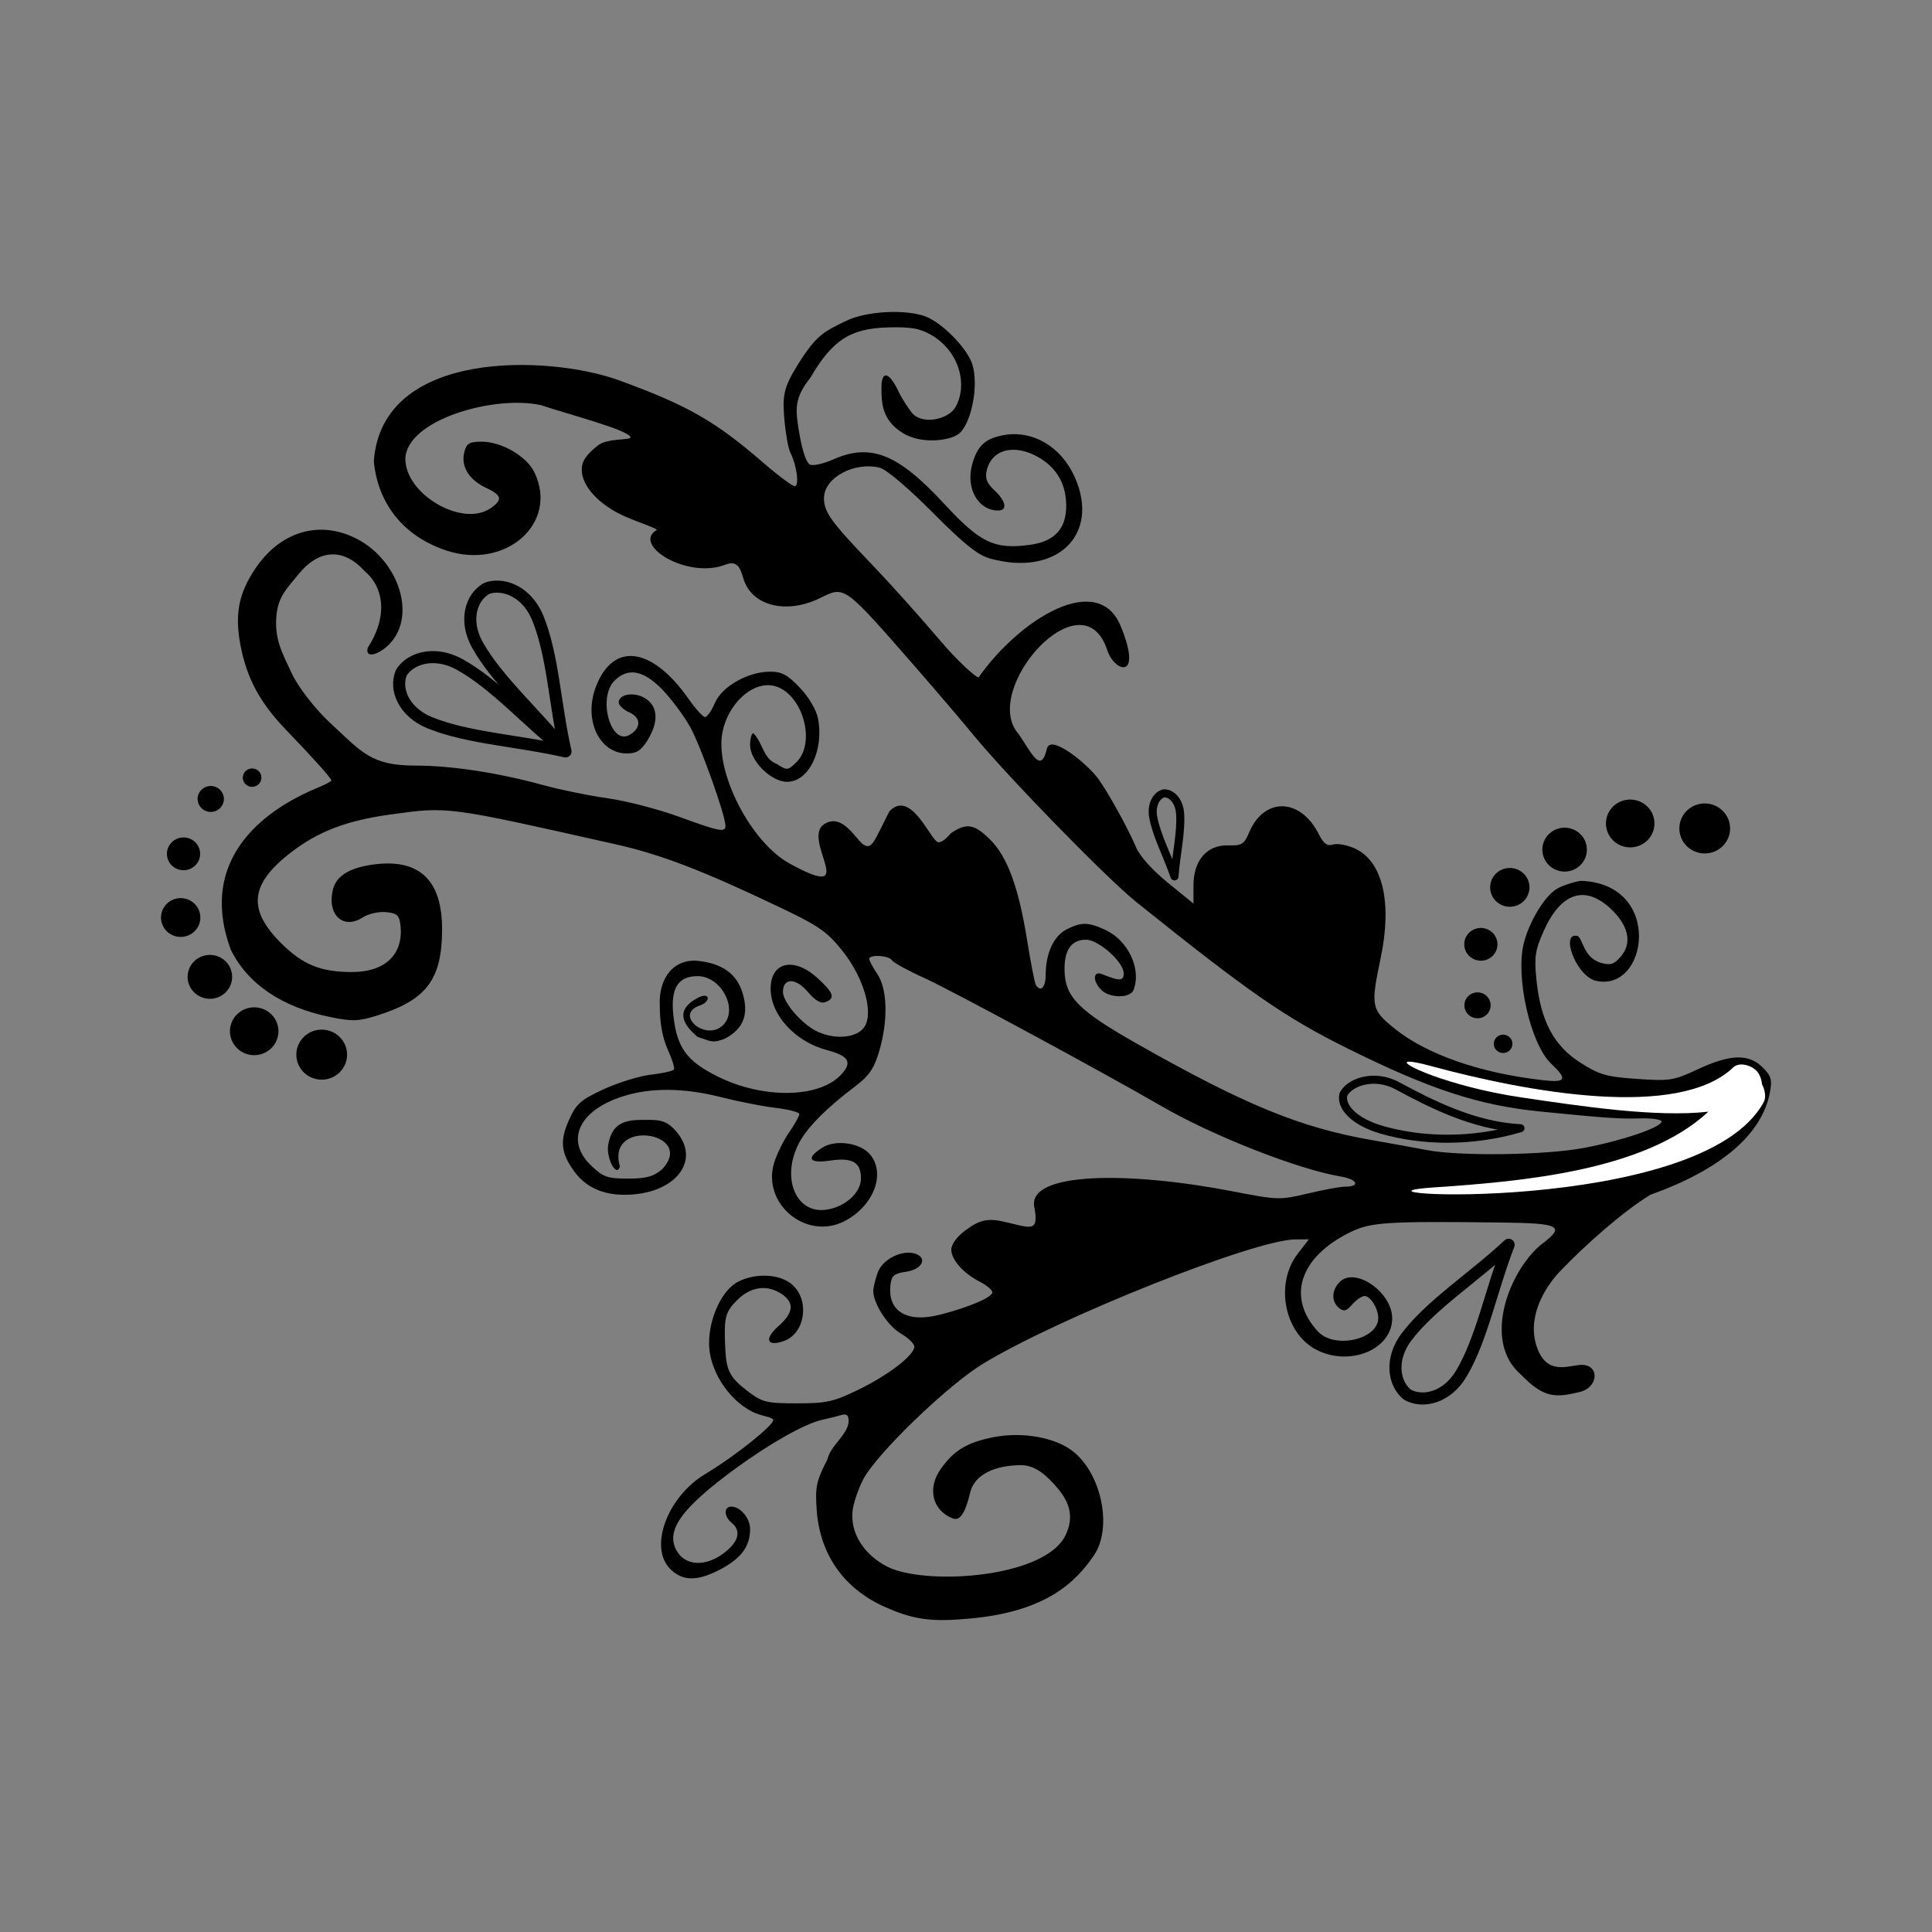 <svg:svg xmlns:dc="http://purl.org/dc/elements/1.1/" xmlns:ns2="http://creativecommons.org/ns#" xmlns:rdf="http://www.w3.org/1999/02/22-rdf-syntax-ns#" xmlns:svg="http://www.w3.org/2000/svg" height="480" id="svg2" version="1.1" viewBox="-20 -57.5 480 480" width="480">
  <svg:rect x="-20" y="-57.5" width="480" height="480" fill="#808080" stroke="none"/>
  <svg:title id="title3364">Flourish</svg:title>
  <svg:defs id="defs4" />
  <svg:g id="layer1" transform="translate(-152.047,-343.681)">
    <svg:path d="m 210.54,482.073 c 2.104,-0.855 3.825,-1.747 3.825,-1.982 0,-0.553 -4.153,-5.196 -11.316,-12.652 -6.464,-6.728 -9.731,-12.83 -11.272,-21.05 -1.434,-7.648 -0.432,-12.766 3.7,-18.936 6.139,-9.166 15.948,-12.26 25.35,-7.333 10.466,5.484 15.111,19.768 7.343,26.683 -2.402,2.138 -5.417,2.941 -4.778,0.356 4.94,-7.555 4.238,-14.947 -0.836,-19.163 -5.642,-6.21 -11.774,-4.829 -16.287,0.792 -2.821,3.513 -5.241,5.533 -5.584,10.846 -0.35,5.414 1.346,8.554 3.922,13.982 1.657,3.492 5.885,8.833 9.268,11.98 8.221,7.649 10.405,10.797 21.467,10.798 8.952,0.002 20.496,1.776 31.878,4.901 4.106,1.127 11.22,2.575 15.81,3.218 4.59,0.642 12.539,2.7 17.666,4.572 10.157,3.709 11.589,3.987 11.589,2.25 0,-2.579 -6.149,-19.807 -8.744,-24.499 -1.53,-2.766 -4.644,-6.954 -6.921,-9.305 -4.689,-4.843 -8.519,-5.573 -11.875,-2.263 -4.309,4.249 -0.943,16.307 3.761,13.473 2.88,-1.735 2.826,-4.252 -0.118,-5.576 -1.442,-0.648 -2.623,-1.754 -2.623,-2.458 0,-2.141 3.975,-2.72 6.68,-0.973 3.096,2 3.27,5.844 0.471,10.372 -1.572,2.542 -2.716,3.269 -5.143,3.269 -6.922,0 -10.819,-8.474 -7.655,-16.644 4.336,-11.198 13.976,-9.854 23.096,3.219 1.677,2.404 3.48,4.371 4.006,4.371 0.527,0 1.617,-1.558 2.424,-3.462 1.741,-4.109 8.241,-7.805 13.726,-7.805 2.915,0 4.371,0.787 7.424,4.015 2.233,2.361 4.081,5.511 4.488,7.646 1.506,7.916 -2.309,15.703 -7.692,15.703 -3.965,0 -9.184,-5.189 -9.184,-9.131 0,-1.617 0.367,-2.941 0.816,-2.941 2.554,2.705 2.352,6.321 5.88,7.68 2.5,1.616 2.715,1.593 4.845,-0.508 4.93,-4.862 1.489,-16.979 -5.36,-18.871 -6.132,-1.694 -13.316,6.023 -13.32,14.308 -0.004,10.284 8.188,24.809 16.711,29.631 18.587,10.31 2.745,-6.023 8.972,-9.736 4.669,-2.784 7.976,4.461 9.918,5.349 1.942,0.888 2.403,-1.138 6.151,-8.459 5.329,-5.564 10.146,7.075 12.069,7.692 1.276,0.201 3.169,-2.204 3.169,-2.204 4.024,-2.798 5.998,-2.195 9.759,1.525 4.284,4.238 7.082,11.804 9.18,24.822 0.929,5.767 1.924,10.86 2.211,11.317 1.193,1.904 2.44,0.605 2.44,-2.54 0,-5.293 1.99,-9.63 5.16,-11.247 3.696,-1.885 5.446,-1.86 9.715,0.138 5.657,2.647 8.958,9.729 6.946,14.901 -0.805,2.068 -5.885,2.075 -7.978,0.011 -2.244,-2.213 -2.12,-4.881 0.182,-3.946 4.384,1.78 5.355,1.745 5.355,-0.195 0,-2.811 -6.212,-8.363 -9.359,-8.363 -3.657,0 -5.448,2.57 -5.335,7.652 0.149,6.65 3.461,9.968 18.382,18.413 26.515,15.007 40.203,20.614 57.847,23.696 4.584,0.801 10.807,1.929 13.829,2.506 8.182,1.564 29.258,1.281 38.899,-0.523 9.456,-1.769 19.357,-5.127 19.357,-6.566 0,-0.524 -2.41,-0.877 -5.355,-0.784 -4.969,0.156 -8.415,-0.082 -24.735,-1.708 -15.282,-1.523 -27.375,-5.479 -47.907,-15.671 -15.545,-7.717 -24.392,-13.849 -52.466,-36.364 -7.389,-5.926 -31.68,-30.823 -40.447,-41.454 -3.194,-3.873 -9.536,-11.312 -14.094,-16.531 -18.261,-20.907 -17.842,-20.6 -24.002,-17.569 -8.46,4.163 -17.122,1.954 -19.109,-4.873 -0.834,-2.866 -1.617,-4.505 -4.529,-3.384 -9.452,3.637 -23.248,-4.96 -16.993,-8.638 0.443,-0.26 -4.756,-1.994 -7.753,-3.301 -6.437,-2.808 -10.872,-7.55 -10.872,-11.627 0,-2.166 1.026,-3.706 4.08,-6.127 2.244,-1.779 8.03,-1.222 8.03,-1.937 0,-1.755 -16.588,-6.079 -22.163,-7.999 -11.598,-2.629 -33.436,3.606 -33.775,13.249 -0.078,8.856 14.174,17.17 21.161,12.344 3.107,-2.146 2.854,-3.22 -1.207,-5.131 -4.19,-1.971 -6.199,-5.31 -5.307,-8.819 0.556,-2.185 1.237,-2.592 4.326,-2.592 4.937,0 11.17,3.624 13.088,7.61 6.1,12.677 -7.17,24.376 -21.996,19.392 -10.422,-3.504 -16.895,-11.499 -17.897,-22.107 1.941,-28.108 43.728,-26.405 60.97,-20.124 17.053,6.239 23.811,10.1 35.737,20.415 3.739,3.234 7.285,5.88 7.88,5.88 1.172,0 0.48,-5.275 -1.09,-8.305 -0.503,-0.971 -1.166,-4.593 -1.473,-8.048 -0.525,-5.913 -0.338,-7.937 3.171,-13.618 4.806,-7.78 6.725,-8.443 12.126,-11.104 4.91,-2.419 14.695,-2.974 19.697,-1.117 4.112,1.526 10.296,7.787 11.63,11.773 1.776,5.308 -0.268,15.411 -3.556,17.577 -2.393,1.576 -9.201,2.429 -13.716,-0.395 -5.154,-3.223 -5.256,-7.416 -5.256,-11.285 0,-4.318 1.893,-3.933 4.172,0.85 1.201,2.521 2.829,4.675 3.214,5.211 2.432,3.384 9.19,1.965 10.995,-1.175 3.021,-5.253 1.249,-13.764 -6.1,-17.997 -2.759,-1.589 -5.078,-1.984 -10.707,-1.821 -9.346,0.271 -13.775,3.153 -19.269,12.542 -4.065,5.139 -3.731,7.835 -2.701,13.862 0.76,4.442 1.785,7.368 2.704,7.716 0.814,0.308 3.37,-0.28 5.679,-1.307 9.314,-4.142 16.133,-1.417 27.621,11.039 8.917,9.669 12.456,11.362 21.251,10.169 6.134,-0.832 9.04,-3.958 9.04,-9.724 0,-5.171 -2.205,-9.189 -6.471,-11.789 -6.116,-3.728 -12.009,-2.389 -13.277,3.016 -0.462,1.968 0.01,3.186 1.918,4.954 2.868,2.657 3.306,5.011 0.933,5.011 -5.014,0 -8.123,-5.533 -6.455,-11.489 1.288,-4.6 3.201,-6.385 7.741,-7.225 7.276,-1.346 14.421,2.874 17.774,10.498 6.295,14.312 -4.512,24.689 -21.008,20.172 -3.099,-0.848 -6.49,-3.562 -14.381,-11.506 -5.94,-5.981 -11.49,-10.684 -13.067,-11.074 -6.398,-1.584 -13.887,2.492 -13.887,7.557 0,3.448 1.772,5.913 11.637,16.192 4.539,4.729 12.154,13.208 16.923,18.841 4.769,5.634 9.333,9.652 9.859,9.49 10.308,-14.645 29.658,-26.44 35.285,-12.77 5.627,13.67 -1.539,11.476 -3.324,6.02 -6.181,-18.89 -31.725,9.965 -22.003,20.847 3.311,4.847 5.521,10.013 7.007,3.614 0.804,-3.462 8.706,2.685 12.148,6.703 2.115,2.469 7.885,12.735 9.988,17.77 0.919,2.201 4.076,5.731 7.905,8.839 l 6.375,5.175 0,-4.508 c 0,-6.235 3.351,-10.097 8.633,-9.95 3.378,0.095 3.95,-0.262 5.216,-3.251 3.708,-8.753 12.66,-8.58 17.205,0.332 1.295,2.54 2.154,3.176 3.654,2.707 1.078,-0.338 3.544,0.127 5.478,1.033 6.822,3.193 9.207,13.385 6.337,27.075 -2.52,12.019 -2.364,12.87 3.204,17.432 8.008,6.562 21.411,11.253 37.23,13.031 5.617,0.631 6.017,-0.239 1.899,-4.131 -5.146,-4.862 -8.928,-21.613 -6.771,-29.99 1.372,-5.331 5.067,-11.461 8.048,-13.353 1.199,-0.761 3.913,-1.696 6.032,-2.078 20.902,0.658 16.685,28.435 3.391,24.728 -4.853,-1.82 -8.262,-11.911 -4.254,-11.046 1.527,0.329 1.344,5.727 6.48,6.843 2.129,0.527 3.031,-0.074 4.558,-1.934 2.699,-3.288 1.66,-7.67 -2.788,-11.758 -6.374,-5.857 -12.283,-3.858 -16.519,5.589 -2.155,4.806 -2.403,6.464 -1.823,12.185 1.03,10.156 4.299,16.346 10.841,20.529 4.785,3.059 6.493,3.552 14.135,4.08 8.173,0.564 9.076,0.421 15.137,-2.406 8.038,-3.749 12.6,-3.889 16.044,-0.491 2.169,2.139 2.444,3.078 1.838,6.287 -1.962,10.396 -12.201,19.151 -29.704,25.4 -6.961,4.29 -16.118,12.417 -22.451,19.02 -4.999,5.345 -8.451,13.048 -5.257,19.994 2.682,5.833 7.822,3.24 10.65,3.24 4.51,0 4.179,5.582 -0.398,6.715 -6.37,1.577 -9.112,1.433 -14.772,-4.376 -9.579,-8.326 -2.801,-25.674 5.056,-32.186 6.195,-4.66 4.944,-5.345 -10.08,-5.521 -28.33,-0.331 -32.177,-0.084 -37.252,2.388 -12.624,6.15 -15.918,16.201 -8.088,24.68 4.106,4.446 14.995,2.024 14.995,-3.336 0,-2.341 -1.932,-5.467 -3.379,-5.467 -0.697,0 -2.083,0.94 -3.081,2.089 -1.452,1.672 -2.107,1.848 -3.287,0.883 -1.956,-1.601 -1.867,-4.452 0.203,-6.493 3.84,-3.787 13.011,2.593 13.011,9.051 0,7.71 -10.454,12.085 -18.768,7.856 -8.035,-4.088 -10.461,-16.446 -4.692,-23.906 l 2.756,-3.563 -3.367,0.018 c -10.081,0.055 -58.419,19.282 -77.481,30.818 -8.928,5.403 -26.757,22.625 -29.936,28.916 -1.397,2.765 -2.376,6.102 -2.54,7.394 -0.976,7.696 5.387,13.227 10.404,14.938 11.082,3.778 37.715,1.452 42.47,-8.58 2.095,-4.421 1.133,-8.017 -2.013,-11.704 -2.222,-2.604 -5.173,-5.692 -9.001,-5.692 -6.565,0 -11.594,2.361 -12.661,6.719 -1.001,4.09 -2.185,7.363 -4.357,6.51 -5.222,-2.052 -6.226,-7.574 -3.099,-12.104 3.272,-4.74 6.613,-6.779 13.243,-8.08 7.318,-1.437 15.633,0.115 19.991,3.732 6.985,5.797 9.513,18.933 4.949,25.62 -4.364,6.393 -11.538,13.932 -30.634,15.691 -9.336,0.86 -13.849,0.497 -21.495,-2.956 -10.031,-4.529 -15.947,-12.968 -16.741,-23.878 -0.428,-5.873 -0.139,-7.245 2.68,-12.753 0.725,-3.41 5.193,-6.195 5.245,-9.464 0,-1.453 -0.501,-1.873 -1.785,-1.497 -0.982,0.288 -3.162,0.828 -4.845,1.201 -4.212,0.933 -12.903,5.822 -21.42,12.052 -13.503,9.876 -17.512,15.459 -14.685,20.451 2.149,3.794 7.132,4.064 11.692,0.634 3.743,-2.816 4.452,-5.533 1.973,-7.562 -1.941,-1.588 -1.985,-4.024 -0.073,-4.024 2.238,0 4.663,2.891 4.663,5.557 0,4.373 -2.256,7.385 -7.595,10.142 -5.613,2.898 -9.156,2.847 -12.223,-0.178 -5.402,-5.328 -0.819,-17.886 8.597,-23.561 8.004,-4.823 16.975,-12.167 16.975,-13.458 0,-0.756 -3.001,-0.934 -5.245,-2.081 -6.047,-3.09 -10.71,-10.474 -10.71,-16.96 0,-6.387 3.25,-13.31 7.194,-15.321 4.627,-2.36 10.819,-1.915 13.763,0.988 4.068,4.012 2.797,11.796 -2.234,13.682 -4.322,1.621 -5.154,-0.42 -1.486,-3.644 3.736,-3.283 4.017,-5.768 0.897,-7.924 -3.566,-2.463 -7.701,-1.95 -11.072,1.375 -3.065,3.023 -3.406,4.387 -3.034,12.116 0.271,5.62 1.175,7.289 5.851,10.807 3.374,2.538 4.523,2.807 11.993,2.807 7.311,0 9.06,-0.388 15.209,-3.374 7.457,-3.621 13.919,-8.595 13.919,-10.715 0,-0.718 -1.524,-2.192 -3.386,-3.276 -3.226,-1.878 -6.814,-7.434 -6.814,-10.554 0,-0.802 0.496,-2.861 1.102,-4.575 1.189,-3.365 6.285,-5.847 9.503,-4.629 2.95,1.116 1.417,3.88 -2.456,4.428 -2.952,0.417 -3.613,0.966 -3.876,3.22 -0.776,6.63 4.08,9.564 12.322,7.445 7.278,-1.871 12.986,-4.314 12.986,-5.558 0,-0.567 -1.364,-1.727 -3.03,-2.577 -4.161,-2.122 -7.17,-5.506 -7.17,-8.064 0,-1.236 1.397,-3.169 3.315,-4.589 2.606,-1.928 4.654,-3.385 9.109,-2.453 6.958,1.456 9.518,3.356 8.197,-3.516 -1.691,-8.796 23.619,-8.872 49.419,-3.86 11.038,2.144 11.611,2.16 18.506,0.519 3.914,-0.932 8.056,-1.694 9.204,-1.694 4.001,0 3.208,-1.839 -1.101,-2.553 -10.338,-1.715 -31.567,-10.036 -44.119,-17.294 -15.364,-8.883 -52.731,-29.072 -59.309,-32.044 -4.009,-1.811 -7.593,-3.778 -7.965,-4.372 -0.76,-1.213 -5.659,-1.495 -5.649,-0.325 0.004,0.415 0.919,2.113 2.033,3.772 2.511,3.74 2.694,11.555 0.448,19.174 -1.253,4.25 -2.502,6.088 -5.865,8.628 -7.281,5.5 -12.015,10.27 -14.05,14.158 -4.555,8.702 -0.75,17.777 6.938,16.547 4.649,-0.744 8.449,-4.233 8.449,-7.757 0,-4 -2.122,-5.24 -7.586,-4.432 -5.31,0.785 -6.172,-0.524 -2.084,-3.166 3.315,-2.142 9.513,-1.264 11.965,1.695 3.949,4.765 0.797,12.86 -6.446,16.554 -9.469,4.829 -20.506,-4.364 -17.424,-14.512 0.643,-2.115 2.317,-5.515 3.721,-7.556 1.404,-2.041 2.553,-4.091 2.553,-4.556 0,-0.465 -2.639,-1.159 -5.865,-1.543 -3.226,-0.384 -9.279,-1.568 -13.452,-2.631 -9.354,-2.384 -17.548,-2.462 -24.539,-0.236 -10.972,3.495 -14.389,10.979 -7.861,17.219 2.976,2.845 4.027,3.215 9.123,3.215 4.544,0 6.337,-0.49 8.495,-2.32 8.587,-9.118 -14.043,-12.848 -10.483,-0.698 -0.86,2.925 -3.546,-2.207 -2.889,-5.519 0.888,-4.475 3.054,-6.049 8.321,-6.049 3.949,0 5.778,-0.202 8.313,2.596 6.769,7.471 -0.045,16.015 -12.63,16.015 -5.478,0 -9.698,-1.971 -12.485,-5.831 -3.302,-4.574 -3.608,-7.574 -1.299,-12.724 1.829,-4.078 2.889,-5.02 8.62,-7.666 3.594,-1.659 8.905,-3.293 11.802,-3.631 2.897,-0.338 5.452,-0.91 5.678,-1.271 0.226,-0.36 -0.476,-2.609 -1.56,-4.996 -1.287,-2.836 -1.97,-6.586 -1.97,-10.816 -0.337,-7.198 3.691,-11.8 9.58,-11.177 5.998,0.667 9.554,3.248 10.991,7.976 1.611,5.302 0.236,8.884 -4.344,11.316 -3.214,1.298 -3.605,0.611 -6.815,-0.405 -4.732,-3.951 -4.749,-7.088 -0.108,-9.63 3.264,-1.787 3.458,0.872 0.7,1.803 -6.704,2.263 1.648,9.24 5.855,4.759 3.629,-3.865 -0.555,-12.032 -6.475,-12.032 -4.829,0 -6.717,3.001 -6.028,9.583 0.85,8.12 3.251,11.475 10.974,15.33 11.212,5.596 25.106,5.448 30.607,-0.326 3,-3.15 2.129,-4.748 -3.379,-6.202 -7.919,-2.089 -14.018,-8.722 -14.018,-15.246 0,-6.644 5.713,-8.008 11.531,-2.753 4.153,3.752 4.62,5.112 2.082,6.072 -1.141,0.432 -2.57,-0.405 -4.413,-2.582 -2.966,-3.504 -6.14,-3.484 -6.14,0.038 0,2.506 4.483,7.79 8.231,9.702 4.14,2.112 9.445,1.874 11.644,-0.523 2.924,-3.186 0.524,-12.313 -5.093,-19.371 -3.774,-4.743 -5.866,-6.201 -15.439,-10.765 -19.365,-9.232 -29.622,-13.171 -40.895,-15.708 -42.097,-9.473 -41.51,-9.395 -55.781,-7.437 -11.053,1.516 -18.143,4.221 -25.005,9.537 -10.139,7.856 -10.744,14.174 -2.167,22.633 5.273,5.201 9.741,6.998 17.405,7.001 8.32,0.003 12.905,-4.439 12.065,-11.69 -0.281,-2.428 -0.854,-2.938 -3.593,-3.199 -1.807,-0.173 -4.397,0.425 -5.815,1.341 -4.855,3.137 -8.936,-0.784 -7.341,-7.053 0.887,-3.486 4.594,-5.578 11.048,-6.235 10.72,-1.091 16.082,4.348 16.051,16.282 -0.033,12.405 -3.873,17.502 -16.073,21.332 -4.687,1.471 -6.205,1.526 -11.647,0.417 -12.079,-2.461 -20.567,-8.2 -24.776,-16.752 -7.373,-19.857 4.442,-32.982 21.156,-40.059 z" id="path3351" style="fill:#000000" />
    <svg:path d="m 482.122,549.948 c -3.547,0.054 9.791,6.181 27.723,8.854 15.307,2.281 33.758,5.022 46.639,3.578 -15.759,14.699 -46.245,17.333 -68.187,18.809 -29.484,1.983 66.682,7.358 81.957,-21.232 0.606,-1.135 0.333,-2.945 -0.456,-4.429 -0.105,-1.339 -0.679,-2.842 -1.753,-3.684 -1.688,-1.324 -4.14,-1.65 -5.379,-0.468 -13.61,12.989 -50.889,6.231 -75.239,-0.377 -2.768,-0.751 -4.487,-1.064 -5.305,-1.051 z" id="path3361" style="fill:#ffffff;fill-rule:evenodd;stroke:none;stroke-width:1px;stroke-linecap:butt;stroke-linejoin:miter;stroke-opacity:1" />
    <svg:path d="m 475.349,566.878 c -6.824,-1.964 -10.293,-5.707 -9.538,-8.788 1.402,-2.974 7.573,-5.299 13.411,-2.149 8.254,4.452 19.022,9.983 30.58,10.539 -12.165,3.569 -24.466,3.273 -34.453,0.398 z" id="path3747" style="fill:none;stroke:#000000;stroke-width:2;stroke-linecap:round;stroke-linejoin:round;stroke-miterlimit:4;stroke-dasharray:none" />
    <svg:path d="m 495.139,627.4 c -3.61,6.111 -9.692,7.42 -13.444,5.268 -3.382,-2.699 -4.42,-8.852 -0.097,-14.478 6.12,-7.964 16.496,-14.564 25.259,-22.746 -4.335,11.194 -6.607,23.307 -11.718,31.957 z" id="path4551" style="fill:none;stroke:#000000;stroke-width:3;stroke-linecap:round;stroke-linejoin:round;stroke-miterlimit:4;stroke-dasharray:none" />
    <svg:path d="m 418.569,489.24 c -0.592,-3.228 0.897,-5.548 2.635,-5.952 1.777,-0.101 3.795,1.715 4.036,4.993 0.341,4.64 -0.991,10.113 -1.394,15.64 -1.778,-5.213 -4.439,-10.112 -5.277,-14.68 z" id="path4553" style="fill:none;stroke:#000000;stroke-width:2;stroke-linecap:round;stroke-linejoin:round;stroke-miterlimit:4;stroke-dasharray:none" />
    <svg:g id="g4672" transform="matrix(-0.804,0.239,0.243,0.793,420.412,-10.156)">
      <svg:path d="m 99.867,671.449 a 2.75,2.75 0 0 1 -2.75,2.75 2.75,2.75 0 0 1 -2.75,-2.75 2.75,2.75 0 0 1 2.75,-2.75 2.75,2.75 0 0 1 2.75,2.75 z" id="path4555" style="opacity:1;fill:#000000;fill-opacity:1;fill-rule:nonzero;stroke:none;stroke-width:2;stroke-linecap:round;stroke-linejoin:round;stroke-miterlimit:4;stroke-dasharray:none;stroke-dashoffset:0;stroke-opacity:1" />
      <svg:path d="m 28.828,626.818 a 7.5,7.5 0 0 1 -7.5,7.5 7.5,7.5 0 0 1 -7.5,-7.5 7.5,7.5 0 0 1 7.5,-7.5 7.5,7.5 0 0 1 7.5,7.5 z" id="circle4557" style="opacity:1;fill:#000000;fill-opacity:1;fill-rule:nonzero;stroke:none;stroke-width:2;stroke-linecap:round;stroke-linejoin:round;stroke-miterlimit:4;stroke-dasharray:none;stroke-dashoffset:0;stroke-opacity:1" />
      <svg:path d="m 49.179,619.025 c 0,1.903 -0.756,3.729 -2.102,5.075 -8e-6,10e-6 -1.7e-5,2e-5 -2.5e-5,3e-5 -1.346,1.346 -3.171,2.102 -5.075,2.102 -2.26e-4,0 -4.53e-4,0 -6.79e-4,0 -1.903,-1.8e-4 -3.728,-0.756 -5.074,-2.102 -1.6e-4,-1.6e-4 -3.2e-4,-3.2e-4 -4.8e-4,-4.8e-4 -1.346,-1.346 -2.102,-3.171 -2.102,-5.074 0,-1.903 0.756,-3.729 2.102,-5.075 8e-6,-10e-6 1.7e-5,-2e-5 2.5e-5,-3e-5 1.346,-1.346 3.171,-2.102 5.075,-2.102 1.903,0 3.729,0.756 5.075,2.102 1.6e-4,1.6e-4 3.2e-4,3.2e-4 4.8e-4,4.8e-4 1.346,1.346 2.102,3.171 2.102,5.074 0,0 0,0 0,0" id="path4578" style="opacity:1;fill:#000000;fill-opacity:1;fill-rule:nonzero;stroke:none;stroke-width:2;stroke-linecap:round;stroke-linejoin:round;stroke-miterlimit:4;stroke-dasharray:none;stroke-dashoffset:0;stroke-opacity:1" />
      <svg:path d="m 69.432,620.94 c 0,1.747 -0.694,3.422 -1.929,4.657 -2.4e-5,3e-5 -5e-5,5e-5 -7.3e-5,8e-5 -1.235,1.235 -2.91,1.929 -4.657,1.929 -1.97e-4,0 -3.93e-4,0 -5.89e-4,0 -1.746,-1.6e-4 -3.421,-0.694 -4.656,-1.929 -1.38e-4,-1.4e-4 -2.76e-4,-2.7e-4 -4.15e-4,-4.1e-4 -1.235,-1.235 -1.929,-2.91 -1.929,-4.656 0,-1.747 0.694,-3.422 1.929,-4.657 2.5e-5,-3e-5 4.9e-5,-5e-5 7.4e-5,-8e-5 1.235,-1.235 2.91,-1.929 4.657,-1.929 1.747,0 3.422,0.694 4.657,1.929 1.39e-4,1.4e-4 2.76e-4,2.7e-4 4.16e-4,4.1e-4 1.235,1.235 1.929,2.91 1.929,4.657 0,0 0,0 0,0" id="path4580" style="opacity:1;fill:#000000;fill-opacity:1;fill-rule:nonzero;stroke:none;stroke-width:2;stroke-linecap:round;stroke-linejoin:round;stroke-miterlimit:4;stroke-dasharray:none;stroke-dashoffset:0;stroke-opacity:1" />
      <svg:path d="m 87.464,627.097 c 0,1.544 -0.613,3.024 -1.705,4.116 -4.4e-5,4e-5 -8.9e-5,9e-5 -1.34e-4,1.3e-4 -1.092,1.091 -2.572,1.705 -4.116,1.705 -1.57e-4,0 -3.14e-4,0 -4.71e-4,0 -1.544,-1.3e-4 -3.024,-0.613 -4.115,-1.705 -1.11e-4,-1.1e-4 -2.22e-4,-2.2e-4 -3.33e-4,-3.4e-4 -1.091,-1.092 -1.704,-2.572 -1.704,-4.115 0,-1.544 0.613,-3.024 1.705,-4.116 4.5e-5,-5e-5 8.9e-5,-9e-5 1.34e-4,-1.4e-4 1.092,-1.091 2.572,-1.705 4.116,-1.705 1.544,0 3.024,0.613 4.116,1.705 1.11e-4,1.1e-4 2.21e-4,2.2e-4 3.33e-4,3.3e-4 1.091,1.092 1.704,2.572 1.704,4.115 0,0 0,0 0,0" id="path4582" style="opacity:1;fill:#000000;fill-opacity:1;fill-rule:nonzero;stroke:none;stroke-width:2;stroke-linecap:round;stroke-linejoin:round;stroke-miterlimit:4;stroke-dasharray:none;stroke-dashoffset:0;stroke-opacity:1" />
      <svg:path d="m 99.702,640.98 c 0,1.303 -0.518,2.553 -1.439,3.475 -6.9e-5,7e-5 -1.37e-4,1.4e-4 -2.06e-4,2.1e-4 -0.922,0.921 -2.172,1.439 -3.475,1.439 -1.11e-4,0 -2.21e-4,0 -3.32e-4,0 -1.303,-9e-5 -2.553,-0.518 -3.475,-1.439 -7.8e-5,-7e-5 -1.57e-4,-1.5e-4 -2.35e-4,-2.3e-4 -0.921,-0.922 -1.439,-2.172 -1.439,-3.475 0,-1.303 0.518,-2.553 1.439,-3.475 6.8e-5,-7e-5 1.37e-4,-1.3e-4 2.06e-4,-2e-4 0.922,-0.922 2.172,-1.439 3.475,-1.439 1.303,0 2.553,0.518 3.475,1.439 7.8e-5,8e-5 1.56e-4,1.6e-4 2.35e-4,2.4e-4 0.921,0.922 1.439,2.172 1.439,3.475 0,0 0,0 0,0" id="path4584" style="opacity:1;fill:#000000;fill-opacity:1;fill-rule:nonzero;stroke:none;stroke-width:2;stroke-linecap:round;stroke-linejoin:round;stroke-miterlimit:4;stroke-dasharray:none;stroke-dashoffset:0;stroke-opacity:1" />
      <svg:path d="m 104.914,658.21 c 0,1.031 -0.409,2.019 -1.138,2.748 -1e-4,10e-5 -1.9e-4,1.9e-4 -2.9e-4,2.9e-4 -0.729,0.729 -1.717,1.138 -2.748,1.138 -6e-5,0 -1.2e-4,0 -1.8e-4,0 -1.031,-5e-5 -2.019,-0.41 -2.748,-1.138 -4e-5,-4e-5 -8e-5,-8e-5 -1.2e-4,-1.2e-4 -0.729,-0.729 -1.138,-1.717 -1.138,-2.748 0,-1.031 0.409,-2.019 1.138,-2.748 9e-5,-10e-5 1.9e-4,-1.9e-4 2.9e-4,-2.9e-4 0.729,-0.729 1.717,-1.138 2.748,-1.138 1.031,0 2.019,0.409 2.748,1.138 4e-5,4e-5 8e-5,8e-5 1.2e-4,1.2e-4 0.729,0.729 1.138,1.717 1.138,2.748 0,0 0,0 0,0" id="path4586" style="opacity:1;fill:#000000;fill-opacity:1;fill-rule:nonzero;stroke:none;stroke-width:2;stroke-linecap:round;stroke-linejoin:round;stroke-miterlimit:4;stroke-dasharray:none;stroke-dashoffset:0;stroke-opacity:1" />
    </svg:g>
    <svg:g id="g4722" transform="matrix(1.02,0,0,1.006,128.363,-12.989)">
      <svg:path d="m 63.448,487.81 a 2.264,2.264 0 0 1 3.202,0.054 2.264,2.264 0 0 1 -0.054,3.202 2.264,2.264 0 0 1 -3.202,-0.054 2.264,2.264 0 0 1 0.054,-3.202 z" id="path4683" style="opacity:1;fill:#000000;fill-opacity:1;fill-rule:nonzero;stroke:none;stroke-width:2;stroke-linecap:round;stroke-linejoin:round;stroke-miterlimit:4;stroke-dasharray:none;stroke-dashoffset:0;stroke-opacity:1" />
      <svg:path d="m 77.68,553.408 a 6.175,6.175 0 0 1 8.732,0.148 6.175,6.175 0 0 1 -0.148,8.732 6.175,6.175 0 0 1 -8.732,-0.148 6.175,6.175 0 0 1 0.148,-8.732 z" id="path4685" style="opacity:1;fill:#000000;fill-opacity:1;fill-rule:nonzero;stroke:none;stroke-width:2;stroke-linecap:round;stroke-linejoin:round;stroke-miterlimit:4;stroke-dasharray:none;stroke-dashoffset:0;stroke-opacity:1" />
      <svg:path d="m 61.42,547.819 c 1.127,-1.089 2.64,-1.686 4.207,-1.66 1.1e-5,0 2.2e-5,0 3.2e-5,0 1.567,0.027 3.059,0.675 4.149,1.801 1.29e-4,1.3e-4 2.59e-4,2.7e-4 3.88e-4,4e-4 1.089,1.127 1.686,2.64 1.659,4.207 -4e-6,1.9e-4 -7e-6,3.7e-4 -1e-5,5.6e-4 -0.027,1.567 -0.675,3.059 -1.801,4.148 -1.127,1.089 -2.64,1.686 -4.207,1.66 -1.1e-5,10e-6 -2.2e-5,10e-6 -3.2e-5,10e-6 -1.567,-0.027 -3.059,-0.675 -4.149,-1.801 -1.089,-1.127 -1.686,-2.64 -1.66,-4.207 4e-6,-1.8e-4 7e-6,-3.7e-4 10e-6,-5.6e-4 0.027,-1.567 0.675,-3.059 1.801,-4.148 0,0 0,0 0,0" id="path4687" style="opacity:1;fill:#000000;fill-opacity:1;fill-rule:nonzero;stroke:none;stroke-width:2;stroke-linecap:round;stroke-linejoin:round;stroke-miterlimit:4;stroke-dasharray:none;stroke-dashoffset:0;stroke-opacity:1" />
      <svg:path d="m 50.964,534.734 c 1.034,-1 2.423,-1.547 3.861,-1.523 3.2e-5,0 5.9e-5,0 9e-5,0 1.438,0.024 2.807,0.619 3.807,1.653 1.13e-4,1.2e-4 2.25e-4,2.3e-4 3.38e-4,3.5e-4 0.999,1.034 1.547,2.423 1.523,3.861 -4e-6,1.6e-4 -2e-6,3.1e-4 -6e-6,4.8e-4 -0.025,1.438 -0.619,2.807 -1.653,3.807 -1.034,1 -2.423,1.547 -3.861,1.523 -3.3e-5,0 -5.8e-5,0 -9e-5,0 -1.438,-0.024 -2.807,-0.619 -3.807,-1.653 -1,-1.034 -1.547,-2.423 -1.523,-3.861 4e-6,-1.6e-4 2e-6,-3.2e-4 5e-6,-4.8e-4 0.025,-1.438 0.619,-2.807 1.653,-3.807 0,0 0,0 0,0" id="path4689" style="opacity:1;fill:#000000;fill-opacity:1;fill-rule:nonzero;stroke:none;stroke-width:2;stroke-linecap:round;stroke-linejoin:round;stroke-miterlimit:4;stroke-dasharray:none;stroke-dashoffset:0;stroke-opacity:1" />
      <svg:path d="m 44.29,520.535 c 0.914,-0.883 2.141,-1.368 3.412,-1.346 4.9e-5,0 1.04e-4,0 1.53e-4,0 1.271,0.022 2.481,0.547 3.365,1.461 9e-5,9e-5 1.79e-4,1.8e-4 2.69e-4,2.8e-4 0.883,0.914 1.367,2.141 1.346,3.412 -1e-6,1.3e-4 -3e-6,2.6e-4 -1e-5,3.9e-4 -0.022,1.271 -0.547,2.481 -1.461,3.364 -0.914,0.883 -2.141,1.368 -3.412,1.346 -5.6e-5,0 -1.05e-4,0 -1.6e-4,0 -1.271,-0.022 -2.481,-0.547 -3.365,-1.461 -0.883,-0.914 -1.368,-2.141 -1.346,-3.412 10e-7,-1.3e-4 4e-6,-2.6e-4 5e-6,-3.9e-4 0.022,-1.271 0.547,-2.481 1.461,-3.364 0,0 0,0 0,0" id="path4691" style="opacity:1;fill:#000000;fill-opacity:1;fill-rule:nonzero;stroke:none;stroke-width:2;stroke-linecap:round;stroke-linejoin:round;stroke-miterlimit:4;stroke-dasharray:none;stroke-dashoffset:0;stroke-opacity:1" />
      <svg:path d="m 45.504,505.345 c 0.772,-0.746 1.808,-1.155 2.881,-1.137 8.1e-5,0 1.62e-4,0 2.43e-4,0 1.073,0.018 2.095,0.462 2.841,1.234 6.4e-5,6e-5 1.27e-4,1.3e-4 1.9e-4,1.9e-4 0.746,0.772 1.155,1.808 1.136,2.881 4e-6,9e-5 1e-6,1.8e-4 -10e-7,2.7e-4 -0.018,1.073 -0.462,2.095 -1.234,2.841 -0.772,0.746 -1.808,1.155 -2.881,1.137 -8.1e-5,0 -1.56e-4,0 -2.37e-4,0 -1.073,-0.018 -2.095,-0.462 -2.841,-1.234 -0.746,-0.772 -1.155,-1.808 -1.137,-2.881 2e-6,-9e-5 5e-6,-1.8e-4 7e-6,-2.8e-4 0.018,-1.073 0.462,-2.095 1.234,-2.841 0,0 0,0 0,0" id="path4693" style="opacity:1;fill:#000000;fill-opacity:1;fill-rule:nonzero;stroke:none;stroke-width:2;stroke-linecap:round;stroke-linejoin:round;stroke-miterlimit:4;stroke-dasharray:none;stroke-dashoffset:0;stroke-opacity:1" />
      <svg:path d="m 52.722,492.399 c 0.61,-0.59 1.43,-0.913 2.278,-0.899 1.17e-4,0 2.21e-4,0 3.38e-4,10e-6 0.848,0.015 1.657,0.365 2.246,0.976 3.5e-5,3e-5 6.9e-5,7e-5 1.03e-4,1e-4 0.59,0.61 0.913,1.43 0.899,2.278 -1e-6,4e-5 -1e-6,9e-5 -2e-6,1.4e-4 -0.014,0.849 -0.365,1.657 -0.976,2.247 -0.61,0.59 -1.43,0.913 -2.278,0.899 -1.1e-4,1e-5 -2.21e-4,0 -3.37e-4,0 -0.848,-0.015 -1.657,-0.365 -2.246,-0.976 -0.59,-0.61 -0.913,-1.43 -0.899,-2.278 10e-7,-4e-5 2e-6,-9e-5 3e-6,-1.3e-4 0.014,-0.849 0.365,-1.657 0.976,-2.247 0,0 0,0 0,0" id="path4695" style="opacity:1;fill:#000000;fill-opacity:1;fill-rule:nonzero;stroke:none;stroke-width:2;stroke-linecap:round;stroke-linejoin:round;stroke-miterlimit:4;stroke-dasharray:none;stroke-dashoffset:0;stroke-opacity:1" />
    </svg:g>
    <svg:path d="m 255.437,431.927 c -0.86,0.011 -1.689,0.156 -2.454,0.434 -3.796,2.076 -5.772,7.9 -2.299,14.088 4.916,8.759 14.302,16.887 21.83,26.291 -2.638,-11.613 -3.072,-23.784 -6.873,-33.046 -2.182,-5.317 -6.479,-7.813 -10.204,-7.767 z m -15.908,17.511 c -3.49,0.019 -6.377,1.602 -7.785,3.896 -1.654,3.958 0.487,9.723 7.116,12.422 9.383,3.82 21.857,4.399 33.69,7.117 -9.408,-7.453 -17.445,-16.698 -26.275,-21.597 -2.339,-1.298 -4.651,-1.849 -6.746,-1.837 z" id="path4733" style="fill:none;stroke:#000000;stroke-width:3;stroke-linecap:round;stroke-linejoin:round;stroke-miterlimit:4;stroke-dasharray:none" />
  </svg:g>
</svg:svg>